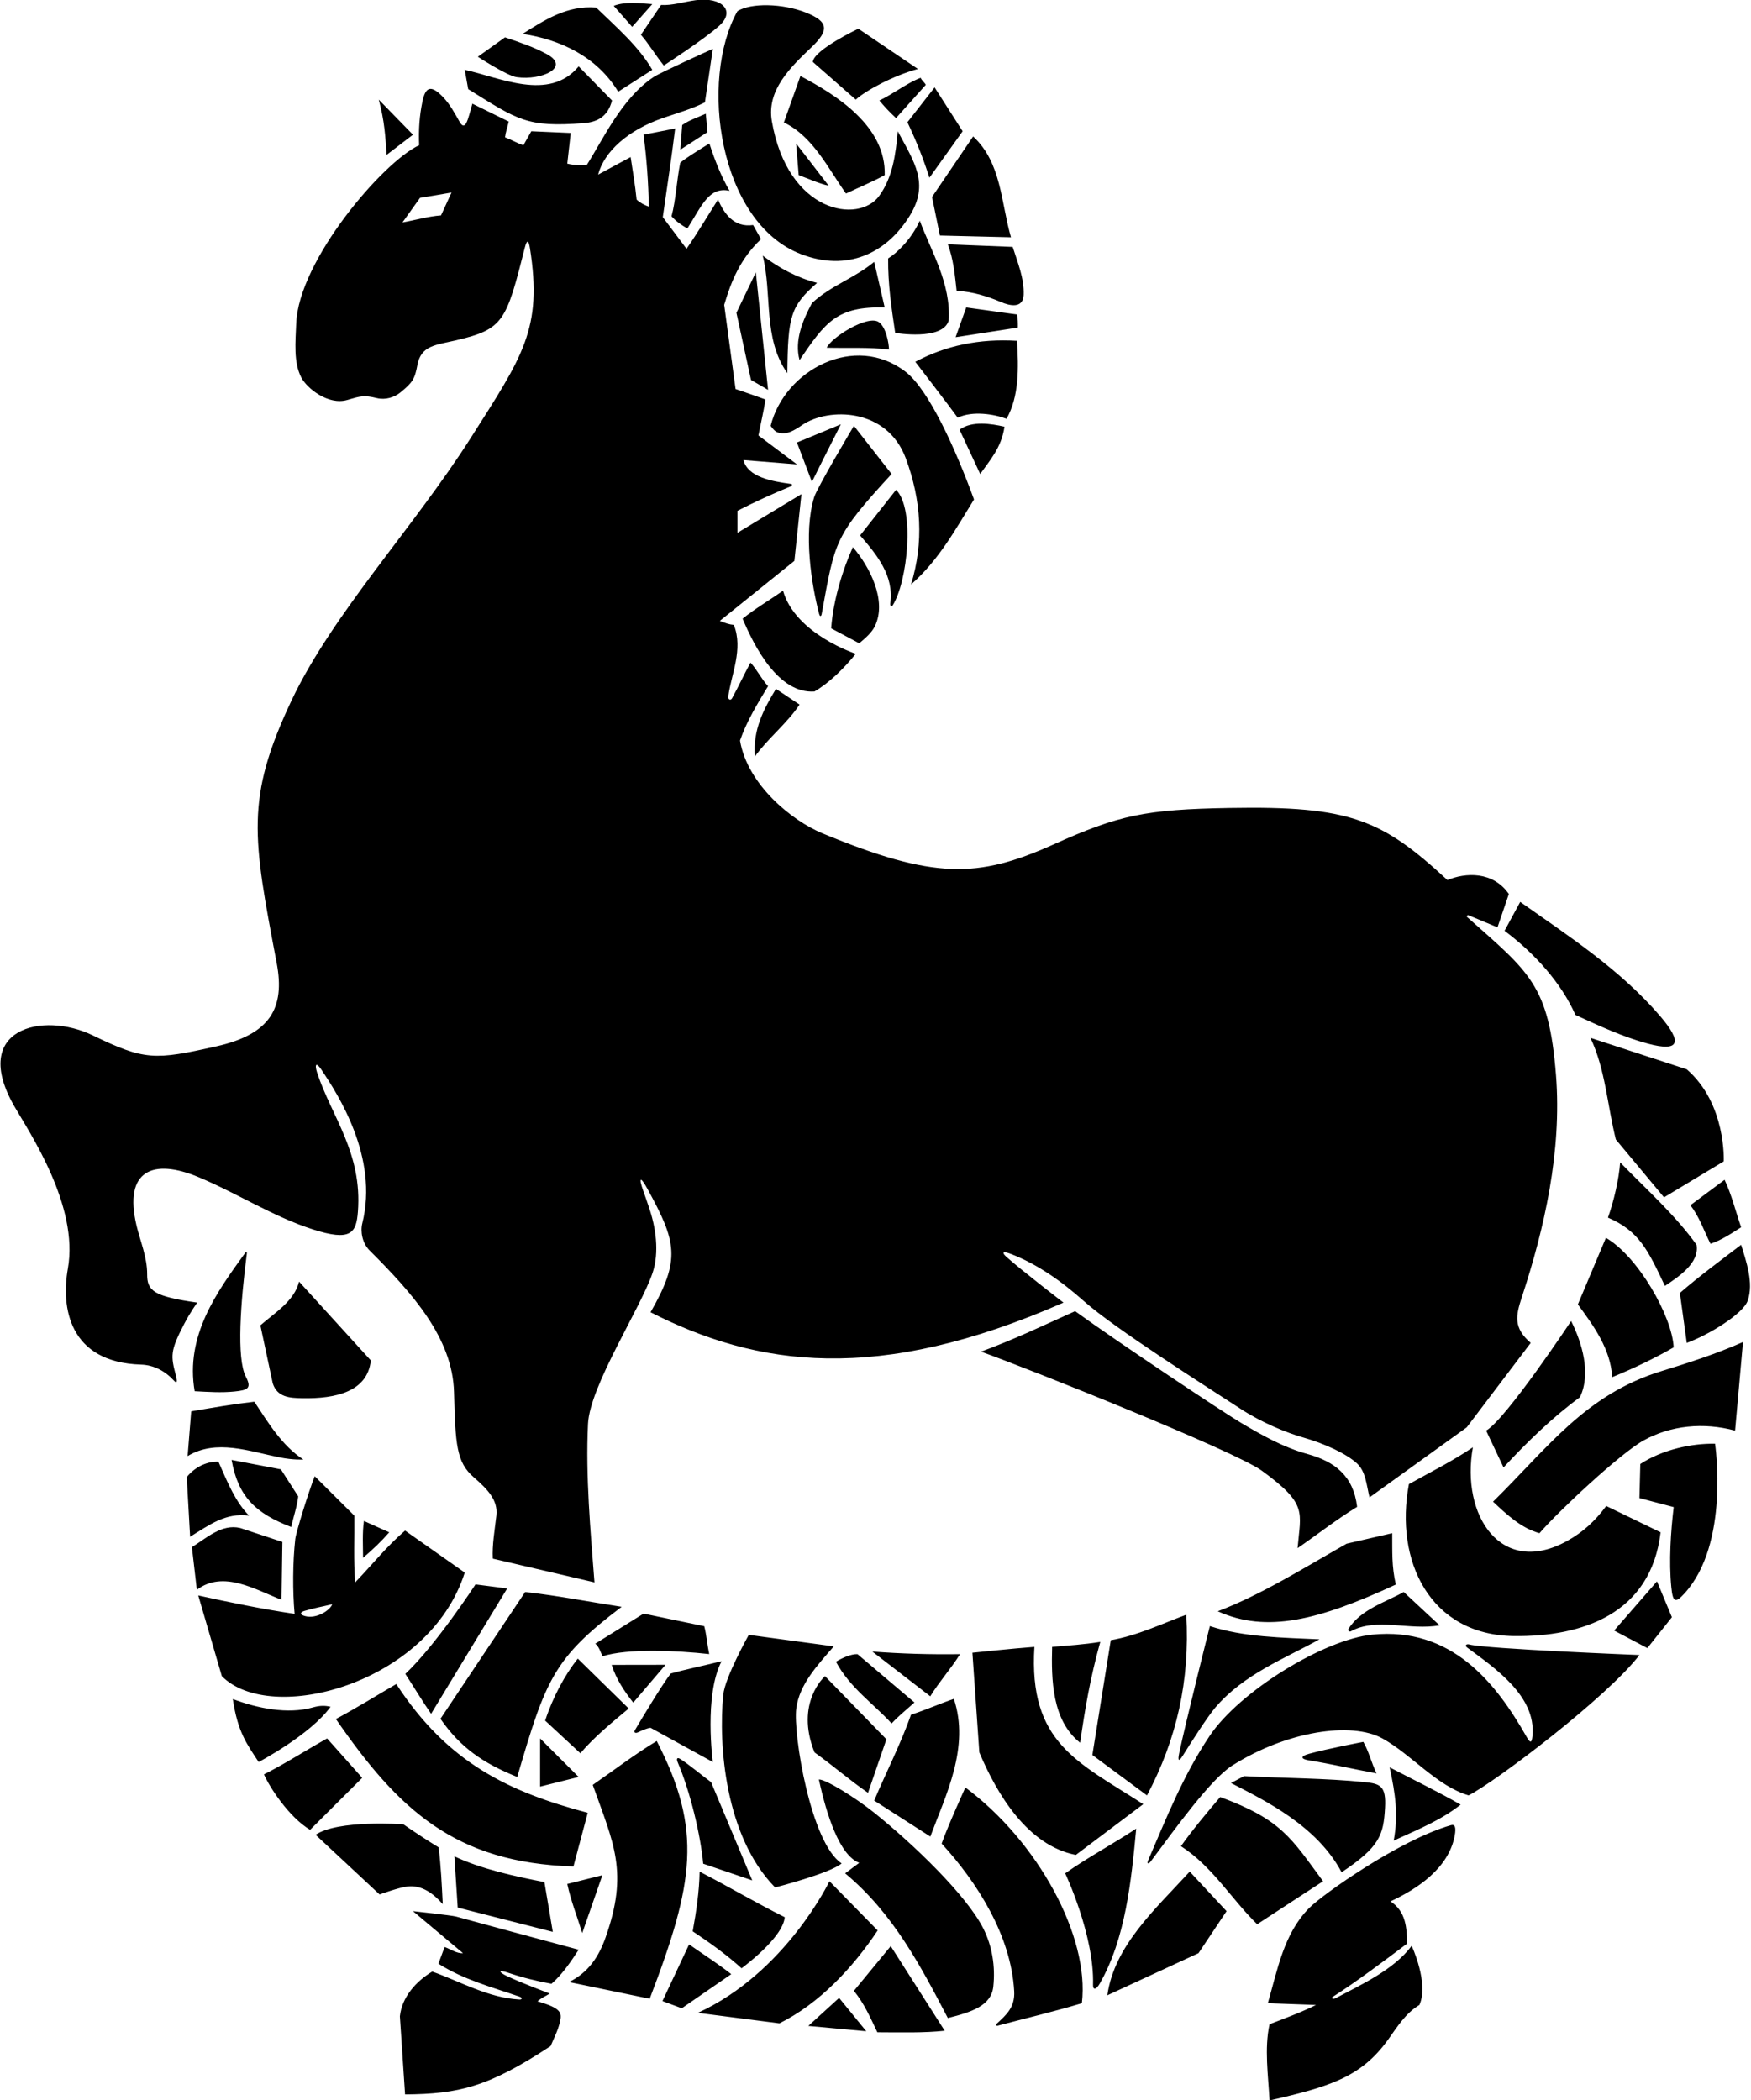 <?xml version="1.0" encoding="UTF-8"?>
<svg xmlns="http://www.w3.org/2000/svg" xmlns:xlink="http://www.w3.org/1999/xlink" width="487pt" height="584pt" viewBox="0 0 487 584" version="1.1">
<g id="surface1">
<path style=" stroke:none;fill-rule:nonzero;fill:rgb(0%,0%,0%);fill-opacity:1;" d="M 178.258 9.664 L 183.859 1.383 C 186.891 1.586 190.289 0.48 193.504 0.051 C 200.719 -0.914 204.633 2.953 200.133 7.086 C 196.199 10.699 184.617 18.223 184.617 18.223 C 182.129 15.098 180.617 12.426 178.258 9.664 Z M 181.418 1.145 C 178.02 0.906 173.816 0.383 170.699 1.625 L 175.816 7.465 Z M 222.805 70.684 C 235.672 75.621 246.527 70.492 253.016 60.008 C 258.578 51.02 254.246 45.035 249.695 36.504 C 249.121 42.984 248.266 49.324 244.523 54.488 C 238.883 62.273 219.105 59.387 214.664 33.672 C 213.188 25.121 219.773 18.773 225.688 13.145 C 230.594 8.473 230.566 6.008 224.055 3.461 C 217.617 0.941 208.879 0.754 205.098 3.105 C 194.422 22.227 199.844 61.875 222.805 70.684 Z M 171.938 25.504 L 181.418 19.426 C 177.617 12.863 171.539 7.664 165.816 2.105 C 157.699 1.426 151.379 5.625 145.34 9.426 C 155.777 10.984 165.977 15.703 171.938 25.504 Z M 226.059 17.223 L 238.016 27.703 C 240.816 25.145 248.539 21 255.297 19.184 L 238.738 7.984 C 238.738 7.984 226.375 13.836 226.059 17.223 Z M 152.172 15.098 C 148.449 13.055 144.441 11.734 140.461 10.383 L 132.898 15.785 C 132.898 15.785 141.027 21.086 143.715 21.465 C 150.742 22.449 158.699 18.68 152.172 15.098 Z M 51.23 368.18 C 47.262 375.816 47.484 377.039 48.941 382.613 C 49.453 384.57 49.074 384.711 48.402 383.977 C 45.961 381.32 42.844 379.609 39.215 379.496 C 19.066 378.871 16.973 363.434 18.875 352.805 C 22 335.316 8.164 314.934 4.004 307.688 C -8.445 286.02 11.875 281.215 25.754 287.918 C 40.277 294.934 42.953 294.848 60.168 290.988 C 75.059 287.652 79.355 280.465 76.949 267.789 C 70.312 232.816 68.16 222.102 81.129 194.707 C 92.418 170.855 115.152 146.586 130.891 121.844 C 145.441 98.969 150.93 91.488 147.391 68.996 C 147.059 66.984 146.598 66.379 145.984 68.82 C 140.789 89.379 140.082 91.531 126.906 94.629 C 121.168 95.977 117.117 96.039 116.09 101.508 C 115.355 105.41 114.773 106.359 111.34 109.16 C 109.688 110.504 107.227 111.293 104.824 110.719 C 101.203 109.852 100.402 110.121 96.574 111.234 C 91.293 112.77 85.34 107.98 83.785 104.961 C 81.602 100.711 82.195 95.137 82.383 90 C 83.023 72.41 106.582 44.98 116.578 40.383 C 116.379 36.137 116.68 32.086 117.484 28.254 C 118.258 24.578 119.574 23.16 123.219 26.992 C 125.215 29.086 126.477 31.504 127.816 33.867 C 128.652 35.336 129.371 35.352 130.117 33.191 C 130.586 31.836 131.375 28.836 131.375 28.836 L 141.5 33.812 C 141.102 35.531 140.652 36.668 140.461 38.184 C 142.211 38.836 143.816 39.824 145.578 40.383 L 147.777 36.504 L 158.738 36.984 L 157.777 45.504 C 159.828 46.02 161.34 45.863 163.137 45.984 C 167.824 38.609 172.941 27.297 181.812 21.402 C 183.699 20.148 198.258 13.586 198.258 13.586 L 196.059 28.465 C 192.422 30.305 188.422 31.438 184.52 32.773 C 174.613 36.18 168.039 42.168 166.355 48.559 L 175.395 43.68 C 175.938 47.383 176.656 51.383 177.059 55.504 C 178.059 56.422 179.219 57.023 180.457 57.465 C 180.34 50.945 179.859 43.984 178.977 37.465 L 187.777 35.742 C 186.691 44.598 185.496 52.184 184.34 60.383 L 190.938 69.184 C 193.977 64.863 196.777 60.062 199.695 55.504 C 201.375 59.336 204.039 63.336 209.457 62.586 L 211.656 66.504 C 205.875 72 203.375 78.168 201.418 84.781 L 204.578 108.184 C 207.621 109.195 212.898 111.102 212.898 111.102 C 212.418 114.305 211.578 117.781 210.938 121.102 L 221.656 129.145 L 206.777 127.941 C 207.957 132.664 214.57 133.848 220.031 134.59 C 220.418 134.645 220.293 135.098 219.852 135.281 C 214.832 137.34 209.914 139.598 205.098 142.062 L 205.098 148.184 L 222.898 137.422 L 220.938 155.98 L 200.211 172.668 C 201.875 173.336 202.777 173.66 204.098 173.781 C 206.793 180.57 203.324 187.641 202.555 193.695 C 202.445 194.559 203.215 194.887 203.598 194.195 C 205.371 190.996 206.961 187.52 208.738 184.262 C 210.617 186.344 211.738 188.781 213.617 190.82 C 210.656 195.703 207.656 200.621 205.816 205.941 C 207.891 218.23 220.234 228.242 228.801 231.777 C 259.711 244.527 271.91 244.324 292.977 234.855 C 311.227 226.652 318.484 225.105 342.039 224.695 C 375.602 224.105 384.32 227.91 402.574 244.742 C 407.527 242.664 415.215 242.207 419.652 248.621 L 416.492 257.898 C 413.801 256.758 411.07 255.645 408.371 254.508 C 408.145 254.41 407.828 254.836 408.02 255.004 C 425.355 270.41 430.789 273.781 432.766 299.008 C 434.422 320.152 429.539 341.68 423.266 360.738 C 421.566 365.891 420.875 369.293 425.734 373.461 L 407.938 396.949 L 380.898 416.43 C 380.016 412.723 379.824 409.203 377.395 406.965 C 374.461 404.27 368.469 401.48 362.398 399.75 C 357.695 398.41 350.855 395.59 345.176 391.883 C 335.16 385.352 310.137 369.547 301.406 361.797 C 295.172 356.266 288.555 351.586 281.184 348.734 C 278.77 347.805 278.621 348.367 279.875 349.5 C 283.922 353.148 295.777 362.258 295.777 362.258 C 244.039 385 210.539 380 180.938 364.938 C 189.406 350.191 188.129 345.32 180.086 330.645 C 178.172 327.145 177.512 327.238 178.898 331.156 C 179.43 332.664 179.98 334.176 180.457 335.66 C 182.383 341.188 183.449 348.219 181.488 354.02 C 178.188 363.781 164.039 385.41 163.539 395.992 C 162.852 410.637 164.227 425.652 165.34 440.059 L 137.059 433.457 C 136.852 429.676 137.594 425.535 138.059 421.504 C 138.559 417.164 135.566 414.129 131.758 410.824 C 126.941 406.645 126.656 401.738 126.277 387.164 C 125.887 372.031 114.57 359.5 102.793 347.746 C 100.762 345.723 100.191 342.496 100.77 340.184 C 105.363 321.809 93.969 304.281 89.293 297.332 C 87.945 295.328 87.426 295.953 88.227 298.383 C 92.246 310.574 100.805 320.551 99.543 337 C 99.09 342.906 97.602 345.297 87.023 341.895 C 75.902 338.316 65.953 331.844 55.203 327.352 C 42.789 322.164 34.242 325.211 37.996 340.93 C 38.973 345.012 40.957 349.723 40.926 354.332 C 40.898 358.98 42.707 360.523 54.859 362.258 C 54.859 362.258 53.004 364.766 51.23 368.18 Z M 125.578 53.543 C 122.66 54.062 119.738 54.543 116.82 55.023 L 111.938 61.863 C 115.5 61.223 118.938 60.184 122.66 59.902 Z M 162.355 34.246 C 166.016 33.965 169.051 32.531 170.219 27.945 L 160.938 18.465 C 152.738 28.383 138.859 21.465 129.258 19.426 L 130.219 24.785 C 144.059 33.398 146.562 35.469 162.355 34.246 Z M 246.059 48.703 C 246.457 35.223 232.898 26.543 222.617 21.145 L 218.016 34.062 C 226.176 37.945 230.336 46.902 235.297 53.824 C 238.898 52.105 242.578 50.621 246.059 48.703 Z M 249.211 32.836 L 257.496 23.586 C 257.098 22.863 256.336 22.344 256.059 21.625 C 252.016 23.223 248.496 26.105 244.578 27.945 C 245.801 29.434 247.211 31 249.211 32.836 Z M 258.496 49.426 L 267.734 36.504 L 259.938 24.305 L 252.375 34 C 254.73 38.965 256.711 43.836 258.496 49.426 Z M 114.859 37.465 L 105.34 27.703 C 106.961 33.621 107.18 38.023 107.539 43.062 Z M 189.738 34.785 L 189.219 41.625 L 196.777 36.742 L 196.297 31.625 C 194.098 32.664 191.777 33.344 189.738 34.785 Z M 261.414 65.504 L 281.176 65.984 C 278.379 56.344 278.574 45.266 270.656 37.945 L 259.219 54.785 Z M 186.777 60.145 C 187.938 61.504 189.617 62.664 191.18 63.543 C 195.211 57.168 197.211 51.836 202.898 53.062 C 200.496 48.902 198.777 44.465 197.297 39.902 C 197.297 39.902 189.93 44.387 189.184 45.312 C 188.211 50.168 187.996 55.453 186.777 60.145 Z M 222.137 48.703 C 224.898 49.703 227.977 51.145 230.457 51.621 L 221.418 39.902 Z M 263.855 89.145 C 264.496 78.824 259.098 70.145 255.816 61.383 C 253.512 66.453 249.547 70.32 247.016 71.863 C 246.938 79.062 247.977 85.824 248.977 92.582 C 248.977 92.582 262.211 94.836 263.855 89.145 Z M 266.059 80.863 C 270.527 81.133 274.574 82.359 278.457 84.027 C 280.758 85.016 284.555 85.914 284.707 82 C 284.887 77.344 282.992 72.906 281.656 68.664 L 263.617 67.941 C 265.137 71.941 265.578 76.422 266.059 80.863 Z M 227.258 78.664 C 221.777 77.262 216.875 74.668 212.137 71.105 C 214.816 81.863 212.129 94.117 218.977 103.781 C 219.141 87.82 219.875 85.168 227.258 78.664 Z M 225.816 84.305 C 223.297 89.023 220.875 94.668 222.379 100.145 C 229.617 89.504 232.797 85.168 246.059 85.504 L 243.137 72.824 C 237.656 77.383 231.098 79.383 225.816 84.305 Z M 204.816 86.984 L 208.875 105.668 L 213.617 108.422 L 210.219 75.742 Z M 282.855 87.465 L 268.734 85.504 L 265.777 93.781 L 283.098 91.102 C 283.109 89.793 283.113 88.621 282.855 87.465 Z M 244.426 89.582 C 241.355 87.449 231.211 93.836 229.938 96.703 C 235.695 96.863 241.875 96.5 247.258 97.223 C 247.223 95.445 246.426 90.969 244.426 89.582 Z M 282.855 94.781 C 272.379 94.145 262.977 96.102 254.578 100.621 C 254.578 100.621 264.152 113.078 266.375 116.168 C 270.453 114.168 276.539 115.168 279.938 116.465 C 283.457 110.305 283.336 102.305 282.855 94.781 Z M 270.895 138.902 C 265.906 125.215 258.414 108.438 251.871 103.391 C 237.711 92.477 218.215 102.898 214.34 118.422 C 214.34 118.422 215.301 119.879 216.141 120.191 C 218.742 121.164 220.965 119.645 223.234 118.125 C 230.371 113.332 246.688 113.328 251.934 127.48 C 256.246 139.117 256.977 150.859 253.379 162.543 C 261.059 155.863 265.816 147.102 270.895 138.902 Z M 279.375 118.668 C 275.711 117.836 270.285 116.949 266.875 119.5 C 268.875 123.836 270.375 127 272.617 131.82 C 275.246 128.09 278.539 124.5 279.375 118.668 Z M 225.816 134.023 C 228.258 129.062 233.875 118 233.875 118 L 221.656 123.062 Z M 227.84 170.797 C 227.98 171.328 228.367 171.688 228.551 170.668 C 232.262 150.336 232.012 149.188 247.977 131.82 L 237.496 118.422 C 237.496 118.422 227.234 135.645 226.43 138.301 C 223.398 148.277 225.715 162.742 227.84 170.797 Z M 248.266 168.371 C 252.418 161.879 254.543 141.441 249.219 136.223 L 239.219 148.902 C 243.828 154.223 248.719 160.098 247.609 167.844 C 247.527 168.426 247.941 168.879 248.266 168.371 Z M 243.332 174.145 C 246.789 167.035 241.848 157.531 237.211 152.168 C 234.539 158 231.727 166.797 231.176 174.742 L 238.977 178.902 C 240.605 177.512 242.422 176.016 243.332 174.145 Z M 226.535 192.301 C 230.777 189.82 234.816 185.781 238.016 181.82 C 238.016 181.82 221.211 176.336 217.777 164.262 C 214.059 166.902 209.977 169.262 206.539 172.062 C 209.875 180 216.594 192.988 226.535 192.301 Z M 209.977 210.34 C 213.578 205.34 219.016 201.062 222.379 195.941 C 220.219 194.504 218.016 193.02 215.816 191.582 C 212.379 197.223 209.34 203.02 209.977 210.34 Z M 438.176 282.262 C 444.734 285.258 451.258 288.328 458.238 290.215 C 467.453 292.707 467.77 289.648 461.777 282.633 C 450.66 269.625 436.191 260.273 422.812 250.82 L 418.453 258.859 C 426.773 265.062 434.215 273.301 438.176 282.262 Z M 449.414 316.898 L 462.812 332.98 L 479.414 322.98 C 479.414 322.98 480.211 307 469.133 297.379 L 442.336 288.621 C 446.492 297.262 447.055 307.5 449.414 316.898 Z M 471.855 346.18 C 465.895 337.859 457.934 330.777 450.613 323.262 C 450.281 327.84 448.875 334 447.215 338.617 C 455.875 342.336 458.359 347.66 463.055 357.617 C 466.734 355.141 472.734 351.301 471.855 346.18 Z M 475.734 345.898 C 478.773 344.898 481.691 342.938 484.254 341.301 C 482.734 336.898 481.574 332.141 479.652 328.102 L 470.133 335.18 C 472.613 338.301 473.934 342.34 475.734 345.898 Z M 465.492 374.699 C 465.074 366.055 455.547 349.355 446.648 344.238 L 438.848 362.758 C 443.336 368.859 447.895 375.098 448.414 382.98 C 454.293 380.578 460.039 377.836 465.492 374.699 Z M 484.254 346.18 C 478.531 350.539 472.613 354.898 467.215 359.578 L 469.133 373.461 C 475.258 371.242 484.789 365.391 486.078 361.738 C 487.824 356.805 485.648 350.738 484.254 346.18 Z M 68.211 348.402 C 60.207 359.445 51.484 371.504 54.141 386.898 C 57.984 387.098 61.578 387.352 65.246 386.977 C 68.934 386.602 70.047 386.09 68.379 382.871 C 65.719 377.75 66.934 361.945 68.664 348.504 C 68.703 348.211 68.402 348.141 68.211 348.402 Z M 103.141 378.34 L 83.18 356.418 C 81.898 361.82 76.293 365.176 72.418 368.578 L 75.859 384.699 C 77.09 388.613 80.652 388.77 83.871 388.844 C 93.664 389.062 102.242 386.887 103.141 378.34 Z M 377.453 419.059 C 376.414 410.395 371.238 406.461 363.586 404.348 C 357.031 402.539 351.113 399.215 345.258 395.75 C 340.34 392.84 311.039 373.355 299.02 364.633 C 290.062 368.672 282.055 372.5 272.855 375.898 C 286.883 380.934 343.512 403.578 350.961 409.008 C 363.773 418.344 361.75 420.375 360.895 430.539 C 366.414 426.738 371.816 422.496 377.453 419.059 Z M 413.336 397.859 L 418.176 408.098 C 424.652 401.098 431.895 394.059 439.414 388.578 C 442.613 381.98 439.973 373.34 436.973 367.379 C 436.973 367.379 418.875 394.664 413.336 397.859 Z M 415.254 417.617 C 419.375 421.5 423.254 425.02 428.176 426.379 C 433.254 420.441 450.602 404.215 457.098 400.605 C 464.656 396.402 473.781 395.488 482.574 397.859 L 484.773 373.219 C 477.441 376.477 469.789 378.949 462.098 381.309 C 440.914 387.809 430.461 402.684 415.254 417.617 Z M 84.379 405.898 C 78.379 402.02 74.5 395.496 70.738 389.816 C 64.781 390.496 58.98 391.496 53.18 392.496 L 52.18 404.938 C 60.184 400.113 69.352 403.633 77.84 405.316 C 81.715 406.086 84.379 405.898 84.379 405.898 Z M 456.215 407.137 L 455.973 416.617 L 465.5 419.125 C 464.68 426.012 464.133 434.188 464.836 441.379 C 465.254 445.688 465.984 445.891 468.504 443.129 C 481.188 429.215 477 401.5 477 401.5 C 470.5 401.375 462.375 403.125 456.215 407.137 Z M 421.039 454.992 C 440.055 455.238 459.188 448.836 461.855 426.137 L 446.734 418.816 C 443.645 422.988 440.262 426.109 435.836 428.551 C 417.555 438.637 406.211 421.5 409.652 402.496 C 403.934 406.379 397.652 409.496 391.855 412.738 C 387.84 434.043 397.641 454.688 421.039 454.992 Z M 80.98 424.656 C 81.617 421.859 82.66 418.816 82.941 416.137 L 78.125 408.625 L 64.414 406.008 C 66.234 416.305 71.188 420.898 80.98 424.656 Z M 69.262 421.496 C 65.5 417.625 63.5 412.746 60.75 406.5 C 58 406.375 54.5 407.625 51.941 410.777 L 52.875 427.375 C 58.195 424.094 62.75 420.625 69.262 421.496 Z M 61.699 466.137 L 55.141 443.699 C 63.859 445.617 72.98 447.496 81.941 448.816 C 81.375 442.625 81.402 434.445 82.125 428 C 82.34 426.094 85.859 414.738 87.539 410.539 L 98.539 421.496 C 98.617 427.699 98.297 434.02 98.781 440.059 C 103.875 434.75 107.395 430.203 112.66 425.656 L 129.262 437.336 C 119.371 468.352 75.305 479.91 61.699 466.137 Z M 84.887 449.453 C 88.055 450.266 91.75 447.875 92.418 446.137 C 89.25 446.902 87.512 447.156 84.629 448.012 C 83.641 448.305 83.102 448.996 84.887 449.453 Z M 108.258 426.137 L 101.219 422.977 C 100.738 426.219 100.973 430.25 100.98 433.219 C 103.75 430.875 106.098 428.617 108.258 426.137 Z M 78.301 444.898 L 78.539 428.816 L 66.82 424.938 C 61.621 423.699 57.375 427.809 53.375 430.25 L 54.75 442.125 C 62.148 436.566 71.02 442.098 78.301 444.898 Z M 387.215 426.379 L 374.535 429.297 C 362.773 435.977 350.656 443.578 338.695 448.098 C 352.25 454.219 366.648 450.645 388.211 440.664 C 387.039 435.5 387.254 431.578 387.215 426.379 Z M 448.934 453.457 L 458.176 458.336 L 465 449.75 L 460.855 439.777 Z M 112.734 465.508 C 115.215 469.336 117.613 473.32 119.906 476.605 L 141.062 441.75 L 132.25 440.625 C 132.25 440.625 121.25 457.5 112.734 465.508 Z M 122.5 478 C 127.996 485.883 134.125 490.25 143.859 494.176 C 151.762 467.094 154 461.125 172.898 446.855 C 163.977 445.496 155.137 443.738 146.059 442.738 Z M 375.711 453.664 C 382.711 449.766 392.172 453.504 400.375 452 L 390.414 442.738 C 385.43 445.539 378.465 447.559 375.039 453 C 374.793 453.395 375.266 453.914 375.711 453.664 Z M 329.938 449.059 C 323.016 451.617 316.375 454.855 308.938 456.137 L 303.816 488.059 L 319.008 499.305 C 327.25 483.75 330.977 467.418 329.938 449.059 Z M 197.25 460 C 196.73 457.559 196.5 454.625 195.875 452.25 L 179 448.75 L 165.578 457.098 C 166.691 458.102 167 459.395 167.57 460.605 C 174.625 458.375 188.172 459 197.25 460 Z M 328.938 488.289 C 331.371 484.402 335.824 477.438 337.996 474.887 C 345.938 465.562 357.371 461.238 366.977 455.898 C 356.535 455.418 345.895 455.297 336.496 452.219 C 336.496 452.219 329.773 478.926 327.949 487.629 C 327.523 489.652 327.844 490.031 328.938 488.289 Z M 408.039 458.164 C 415.777 463.91 427.277 471.652 426.223 482.734 C 426.02 484.852 425.605 484.824 424.562 482.98 C 416.012 467.914 403.688 452.406 381.719 454.586 C 368.223 455.93 344.746 470.344 336.43 482.758 C 329.152 493.617 324.41 505.539 319.352 517.324 C 318.895 518.383 319.398 518.535 320.129 517.562 C 327.055 508.273 336.758 494.773 342.711 491.004 C 357.812 481.441 375.902 478.676 384.547 483.492 C 392.68 488.027 399.578 496.656 408.453 499.297 C 416 495.5 447.176 471.816 455.973 460.258 C 455.973 460.258 413.266 458.559 408.711 457.336 C 407.762 457.078 407.352 457.652 408.039 458.164 Z M 221.457 475.148 C 222.328 468.395 227.336 463.137 231.898 457.855 L 208.258 454.656 C 208.258 454.656 201.637 466.41 201.152 471.355 C 199.801 485.199 201.602 510.672 215.578 524.898 C 215.578 524.898 230.883 520.977 234.086 518.215 C 225.492 512.613 220.555 482.152 221.457 475.148 Z M 300.414 484.656 C 301.777 475.137 303.25 466.5 306.016 456.617 C 301.535 457.336 297 457.625 292.625 458 C 292.375 467.125 292.574 478.457 300.414 484.656 Z M 272.379 487.336 C 277.215 498.777 285.656 513.176 299.215 515.855 L 317.977 501.738 C 299.719 489.977 286.051 484.691 287.695 458 C 282.176 458.398 270.453 459.625 270.453 459.625 Z M 242.617 459.297 L 258.734 471.738 C 261.219 467.695 264.496 464.059 267.016 460.02 C 258.734 460.137 250.617 459.898 242.617 459.297 Z M 247.977 479.297 C 250 477.125 252.219 475.379 254.336 473.457 L 238.496 460.02 C 236.695 459.938 234.141 461.125 232.5 462.125 C 236.375 469.375 242.938 473.777 247.977 479.297 Z M 160.699 461.258 C 157.125 465.75 153.75 472 151.621 478.504 L 161.418 487.578 C 165.297 483.016 170.258 478.977 174.859 475.137 Z M 177.383 481.781 C 178.527 481.246 179.664 480.691 180.938 480.496 L 198.258 490.016 C 198.258 490.016 195.75 471.5 200.695 461.977 C 196.395 463.082 190.703 464.234 186.539 465.418 C 183.914 468.875 178.648 477.672 176.633 481.078 C 176.121 481.938 176.867 482.023 177.383 481.781 Z M 185.098 462.977 L 170.125 463 C 171.375 467 173.707 470.426 176.125 473.5 Z M 246.535 483.695 L 229.457 466.137 C 229.457 466.137 221 473.5 226.535 487.336 C 232.137 491.359 236.336 495.098 241.418 498.578 Z M 163.465 504.145 C 141.426 498.285 124.5 490.25 110.219 468.336 C 104.617 471.578 99.375 474.875 93.418 478.059 C 110.75 503.125 126.41 518.062 159.496 519.055 C 160.898 513.855 163.465 504.145 163.465 504.145 Z M 265.297 472.457 C 261.383 473.77 257.414 475.578 253.379 476.855 C 250.496 485.059 246.496 492.777 243.137 500.738 L 258.75 510.75 C 263.07 499.152 269.777 485.938 265.297 472.457 Z M 91.941 474.656 C 90.398 474.285 88.977 474.277 86.988 474.84 C 80.051 476.801 71.566 475.086 64.75 472.5 C 66.125 481.75 68.66 485.016 71.941 490.016 C 71.941 490.016 86.25 482.5 91.941 474.656 Z M 90.98 483.457 C 85.098 486.738 79.219 490.535 73.418 493.457 C 74.941 496.977 80.375 505.375 86.25 508.875 L 100.738 494.418 Z M 150.219 483.457 L 150.219 496.855 C 153.777 495.977 157.379 495.055 160.938 494.176 Z M 182.656 484.176 C 176.539 487.855 170.777 492.297 164.859 496.379 C 170.68 512.719 174.902 520.648 168.375 538.957 C 166.562 544.039 163.703 548.547 158.258 551.215 L 180.699 555.855 C 193.055 523.582 195.422 508.945 182.656 484.176 Z M 382.855 493.176 C 381.453 490.336 380.695 487.016 379.176 484.418 C 379.176 484.418 369.227 486.301 364 487.75 C 361.508 488.441 361.824 489.199 364.113 489.566 C 370.434 490.59 376.559 492.027 382.855 493.176 Z M 195.578 518.297 L 209.219 522.938 L 197.777 495.617 C 196.055 494.391 191.234 490.391 189.125 489.125 C 188.469 488.73 187.988 488.926 188.5 490.125 C 191.992 498.32 194.855 510.336 195.578 518.297 Z M 387.625 511.875 C 394.914 508.555 400.77 506.156 406.25 501.875 C 400.289 498.434 392.535 494.656 386.496 491.496 C 388.125 499 388.945 504.836 387.625 511.875 Z M 342.375 495.855 C 351.562 500.621 366.23 507.637 373.137 520.68 C 383.75 513.625 384.789 510.309 385.211 502.742 C 385.551 496.652 383.887 496.043 379.516 495.602 C 368.582 494.504 357.176 494.535 346.016 493.938 Z M 242.984 503.988 C 237.727 499.789 229.578 494.781 227.75 494.875 C 229.855 504.543 233.465 515.969 238.977 518.055 L 235.059 520.977 C 248.496 532.137 256.176 546.977 263.617 561.215 C 270.262 559.57 275.699 557.773 276.262 552.5 C 276.867 546.816 275.953 541.18 273.465 536.266 C 268.848 527.148 254.211 512.965 242.984 503.988 Z M 268.496 497.098 C 268.496 497.098 263.684 507.652 261.895 512.695 C 271.715 523.383 281.219 538.27 282.074 553.762 C 282.32 558.246 279.871 560.344 277.188 562.82 C 276.895 563.094 277.094 563.445 277.488 563.34 C 285.301 561.27 293.207 559.418 300.895 557.098 C 303.105 538.457 288.578 512.012 268.496 497.098 Z M 339.375 499.75 C 335.734 504.031 331.613 508.938 328.453 513.418 C 337.254 519.098 342.375 528.016 349.656 535.137 L 367.977 523.176 C 359.148 511.254 356.539 506.094 339.375 499.75 Z M 123.141 529.535 C 122.859 523.855 122.641 519.07 122 513.75 C 118.961 511.91 115.125 509.375 112.18 507.336 C 112.18 507.336 93.969 506.008 87.781 510.258 L 105.578 526.855 C 105.578 526.855 110.992 524.879 113.387 524.625 C 117.312 524.207 120.496 526.535 123.141 529.535 Z M 403.574 507.578 C 389.328 511.648 367.863 526.801 364.055 530.68 C 356.996 537.863 355.305 547.848 352.613 557.098 L 366.016 557.578 C 361.855 559.656 357.453 561.258 353.094 562.938 C 351.613 569.695 352.734 577.215 353.094 584.137 C 369.781 580.324 378.586 577.676 386.113 567.152 C 388.684 563.559 390.957 559.867 394.773 557.578 C 397.492 551.535 392.625 541.125 392.625 541.125 C 387.75 547.785 378.34 552.055 371.375 555.75 C 370.852 556.027 370.02 555.738 370.715 555.297 C 377 551.316 385.32 545.07 391.375 540.496 C 391.25 536.125 391.055 531.578 386.734 528.777 C 394.363 525.23 402.867 519.5 404.574 510.613 C 405.102 507.863 404.504 507.312 403.574 507.578 Z M 296.258 520.977 C 296.258 520.977 304.402 538.176 304 552 C 303.957 553.477 304.863 553.387 305.875 551.625 C 313.039 539.129 314.637 523.121 316.016 508.535 C 309.496 512.855 302.535 516.535 296.258 520.977 Z M 127.301 530.496 L 153.75 537.25 L 151.418 523.418 C 143.219 521.816 133.738 519.75 126.375 516.25 Z M 218.258 533.176 C 210.258 529.176 202.539 524.617 194.578 520.496 C 194.5 526 193.625 531.75 192.656 537.098 C 197.34 540.215 201.891 543.457 206.25 547.375 C 206.25 547.375 217.75 539 218.258 533.176 Z M 307.977 554.895 L 333.336 543.176 L 341.137 531.496 L 330.895 520.496 C 321.176 531.098 309.938 541.098 307.977 554.895 Z M 167.539 521.496 L 157.777 523.938 C 158.777 528.617 160.539 533.016 161.938 537.578 Z M 244.098 536.855 L 230.695 523.176 C 230.695 523.176 218.516 548.605 194.098 559.777 L 216.777 562.695 C 227.855 557.215 237.219 547.215 244.098 536.855 Z M 149.496 556.578 C 150.539 555.617 151.777 555.137 152.898 554.414 C 152.898 554.414 145.059 551.457 141.23 549.664 C 138.457 548.367 138.48 547.652 141.449 548.656 C 145.316 549.961 149.301 550.965 153.379 551.695 C 156.242 549.297 159.008 545.211 160.938 542.215 C 151.453 539.688 132.922 534.648 126.844 532.996 C 125.586 532.652 114.859 531.496 114.859 531.496 L 128.777 543.176 C 127.059 543.336 125.34 542.055 123.66 541.457 L 121.938 546.098 C 128.891 550.535 136.805 552.625 144.531 555.285 C 145.297 555.551 145.262 556.105 144.496 556.066 C 135.742 555.586 128.199 551.129 120.219 548.297 C 115.738 550.977 111.777 555.375 111.219 560.734 L 112.66 582.457 C 127.594 582.336 135.781 580.438 153.137 569.016 C 154.078 566.785 155.211 564.641 155.746 562.25 C 156.309 559.75 156.148 558.477 149.496 556.578 Z M 191.656 540.734 L 184.25 556.5 L 189.625 558.5 L 203.379 549.016 C 199.578 546.016 195.578 543.496 191.656 540.734 Z M 237.496 553.656 C 240.418 557.258 242.016 561.02 244.016 565.18 C 250.301 565.199 257.031 565.391 262.75 564.75 L 247.738 541.215 Z M 224.816 563.414 L 240.938 564.895 L 233.379 555.617 L 224.816 563.414 "/>
</g>
</svg>
